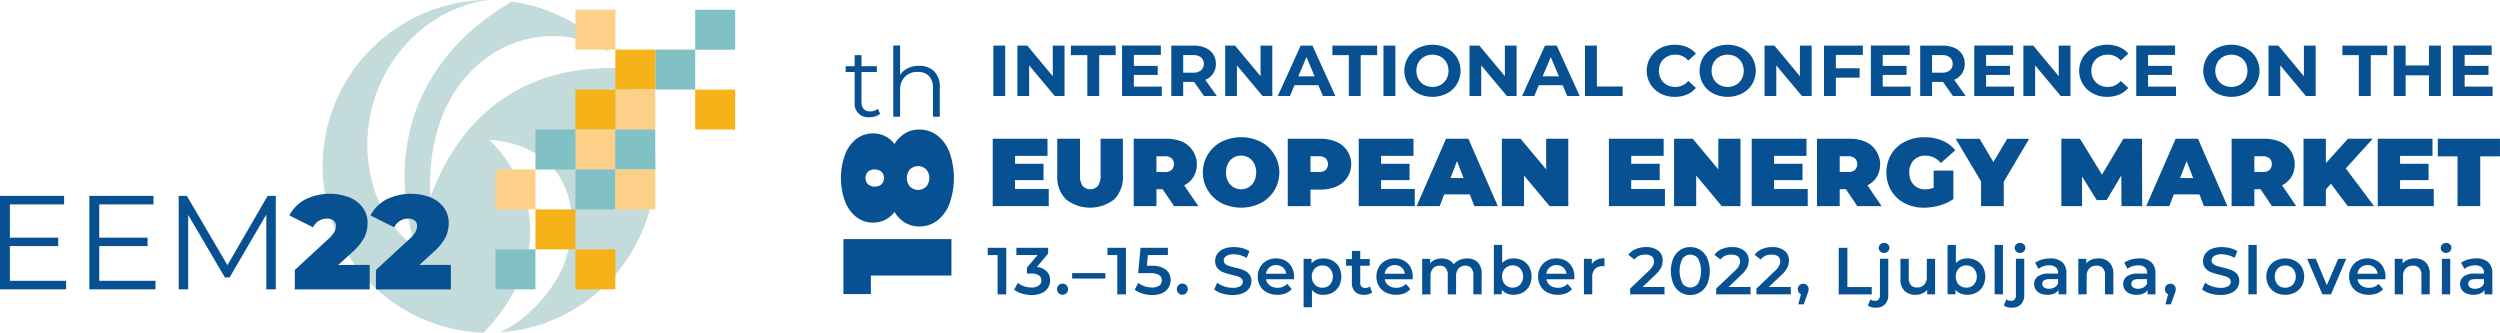 <svg width="480.33" height="63.912" version="1.1" viewBox="0 0 480.33 63.912" xmlns="http://www.w3.org/2000/svg"><g transform="translate(-566.26 -812.14)"><path transform="translate(-16.062)" d="M708.237,843.785c0-.112,0-.224,0-.335,0-.094-.006-.187-.009-.281,0-.125-.006-.249-.011-.373,0-.064-.007-.129-.01-.193-.007-.153-.014-.306-.023-.457,0-.022,0-.044,0-.067a31.924,31.924,0,0,0-.713-5c-.02-.087-.041-.174-.062-.261-.028-.118-.054-.236-.083-.353-.007-.029-.015-.06-.023-.09a31.874,31.874,0,0,0-5.175-11.066,42,42,0,0,0-11.416.819,37.178,37.178,0,0,0-5.677,1.739c-.441.214-.892.388-1.338.577s-.865.438-1.3.65c-.443.191-.852.452-1.275.684a11.236,11.236,0,0,0-1.232.754,30.712,30.712,0,0,0-2.692,1.89l0,0,0,0a34.344,34.344,0,0,0-5.929,6.006,43.553,43.553,0,0,0-6.211,11.506s-1.933-17.152,10.4-26.4a21.239,21.239,0,0,1,24.089-1.34,31.875,31.875,0,0,0-18.943-9.753,65.672,65.672,0,0,0-5.806,3.971,43.585,43.585,0,0,0-5.138,4.78A37.017,37.017,0,0,0,662.62,832.4a32.538,32.538,0,0,0-1.85,6.3,37.4,37.4,0,0,0-.737,6.682,47.9,47.9,0,0,0,2.138,14.4,23.286,23.286,0,0,1-8.586-13.646,27.61,27.61,0,0,1-.589-8.443,29.489,29.489,0,0,1,.635-4.243c.133-.706.392-1.379.587-2.07a17.285,17.285,0,0,1,.7-2.033A28.414,28.414,0,0,1,665.459,816.2a26.282,26.282,0,0,1,7.552-3.456,22.768,22.768,0,0,1,3.354-.6l-.089,0a31.97,31.97,0,0,0-11.721,61.712q.361.143.728.276c.137.05.276.1.415.146.106.037.212.076.319.113.2.069.41.135.616.2l.125.041c.244.076.489.148.735.219l.013,0q1.506.429,3.07.711h0l.176.03h0q.913.158,1.843.264l.259.029c.142.015.285.029.427.042l.34.03.386.029.4.025.344.018c.16.008.32.013.481.018l.044,0c19.456-20.9,1-37.065,1-37.065,14.919,1.132,18.047,13.247,14.687,23.1-2.425,7.115-9.214,12.656-12.721,13.914l-.013.006a31.974,31.974,0,0,0,26.965-18.277l.024-.052c.055-.117.109-.234.163-.351.022-.05.045-.1.068-.151.048-.1.094-.211.141-.316.034-.078.067-.156.1-.234.055-.129.109-.257.162-.386s.094-.229.14-.343c.025-.064.05-.128.075-.192q.07-.18.138-.361c.02-.052.04-.1.059-.157q.1-.257.187-.517v0h0c.006-.02.014-.04.021-.06h0c.068-.192.132-.385.2-.579.01-.03.02-.061.029-.092q.13-.4.251-.812h0q.168-.571.315-1.149c0-.01,0-.021.008-.031q.17-.678.313-1.367c.006-.033.013-.067.021-.1h0c.041-.2.078-.4.115-.6.014-.078.028-.156.041-.233h0q.055-.313.1-.627h0l.024-.16c.028-.188.054-.378.079-.568h0c0-.017,0-.034.006-.051q.051-.391.092-.785l0-.039a32.3,32.3,0,0,0,.17-3.309c0-.108,0-.215,0-.322" fill="#c3dbdb"/><rect transform="translate(699.83 814.01)" width="7.678" height="7.678" fill="#81c0c5"/><rect transform="translate(692.16 821.67)" width="7.678" height="7.678" fill="#81c0c5"/><rect transform="translate(684.48 821.67)" width="7.678" height="7.678" fill="#f6b319"/><rect transform="translate(684.48 829.35)" width="7.678" height="7.678" fill="#fcd088"/><rect transform="translate(699.83 829.35)" width="7.678" height="7.678" fill="#f6b319"/><rect transform="translate(676.82 829.35)" width="7.678" height="7.678" fill="#f6b319"/><rect transform="translate(676.82 837.03)" width="7.678" height="7.678" fill="#fcd088"/><rect transform="translate(684.48 837.03)" width="7.678" height="7.678" fill="#81c0c5"/><rect transform="translate(676.82 844.7)" width="7.678" height="7.678" fill="#81c0c5"/><rect transform="translate(661.46 844.7)" width="7.678" height="7.678" fill="#fcd088"/><rect transform="translate(669.14 852.38)" width="7.678" height="7.678" fill="#f6b319"/><rect transform="translate(661.46 860.05)" width="7.678" height="7.678" fill="#81c0c5"/><rect transform="translate(676.82 860.05)" width="7.678" height="7.678" fill="#f6b319"/><rect transform="translate(684.48 844.7)" width="7.678" height="7.678" fill="#fcd088"/><rect transform="translate(669.14 837.03)" width="7.678" height="7.678" fill="#81c0c5"/><rect transform="translate(676.82 814)" width="7.678" height="7.678" fill="#fcd088"/><g transform="translate(566.26 849.36)"><g fill="#075091"><path transform="translate(-566.26 -859.11)" d="m578.96 875.84v1.643h-12.7v-17.962h12.317v1.642h-10.421v6.389h9.29v1.617h-9.29v6.671z"/><path transform="translate(-570.71 -859.11)" d="m600.58 875.84v1.643h-12.7v-17.962h12.317v1.642h-10.42v6.389h9.289v1.617h-9.289v6.671z"/><path transform="translate(-575.16 -859.11)" d="m628.15 859.52v17.962h-1.822v-14.37l-7.056 12.089h-0.9l-7.056-12.009v14.293h-1.822v-17.965h1.565l7.8 13.317 7.724-13.317z"/><path transform="translate(-580.66 -859)" d="M651.693,872.679v4.7H637.3v-3.722l6.492-6a5.357,5.357,0,0,0,1.129-1.36,2.459,2.459,0,0,0,.282-1.1,1.277,1.277,0,0,0-.449-1.04,1.986,1.986,0,0,0-1.3-.372,2.907,2.907,0,0,0-1.539.437,2.854,2.854,0,0,0-1.1,1.231l-4.567-2.284a7.5,7.5,0,0,1,3-3.041,10.7,10.7,0,0,1,8.546-.422,5.9,5.9,0,0,1,2.566,1.975,4.924,4.924,0,0,1,.924,2.951,6.293,6.293,0,0,1-.629,2.785,10.438,10.438,0,0,1-2.45,2.938l-2.566,2.336Z"/><path transform="translate(-584.71 -859)" d="M671.337,872.679v4.7h-14.4v-3.722l6.493-6a5.375,5.375,0,0,0,1.129-1.36,2.47,2.47,0,0,0,.282-1.1,1.28,1.28,0,0,0-.449-1.04,1.987,1.987,0,0,0-1.3-.372,2.91,2.91,0,0,0-1.54.437,2.857,2.857,0,0,0-1.1,1.231l-4.567-2.284a7.5,7.5,0,0,1,3-3.041,10.7,10.7,0,0,1,8.545-.422A5.886,5.886,0,0,1,670,861.67a4.919,4.919,0,0,1,.924,2.951,6.292,6.292,0,0,1-.629,2.785,10.427,10.427,0,0,1-2.451,2.938l-2.566,2.336Z"/></g></g><g transform="translate(756.04 858.82)"><g fill="#075091"><path transform="translate(-805.22 -871.15)" d="m808.77 872.08v8.949h-1.661v-7.556h-1.893v-1.393z"/><path transform="translate(-806.53 -871.15)" d="M817.858,876.613a2.418,2.418,0,0,1,.652,1.727,2.642,2.642,0,0,1-.4,1.418,2.723,2.723,0,0,1-1.2,1.017,4.534,4.534,0,0,1-1.949.377,6.185,6.185,0,0,1-1.847-.276,4.731,4.731,0,0,1-1.515-.76l.716-1.292a3.618,3.618,0,0,0,1.183.646,4.432,4.432,0,0,0,1.438.237,2.33,2.33,0,0,0,1.387-.365,1.157,1.157,0,0,0,.505-.99,1.144,1.144,0,0,0-.48-.979,2.48,2.48,0,0,0-1.464-.351h-.818v-1.138l2.032-2.417h-4.065v-1.393h6.1v1.113l-2.174,2.582A3.014,3.014,0,0,1,817.858,876.613Z"/><path transform="translate(-808.66 -872.95)" d="M822.28,882.6a1.114,1.114,0,0,1-.006-1.528,1.067,1.067,0,1,1,.006,1.528Z"/><path transform="translate(-809.42 -872.42)" d="m825.63 878.21h6.393v1.048h-6.393z"/><path transform="translate(-811.18 -871.15)" d="m837.73 872.08v8.949h-1.661v-7.556h-1.892v-1.393z"/><path transform="translate(-812.53 -871.15)" d="M846.753,876.275a2.436,2.436,0,0,1,.908,2,2.66,2.66,0,0,1-1.585,2.493,4.47,4.47,0,0,1-1.956.384,6.245,6.245,0,0,1-1.854-.276,4.556,4.556,0,0,1-1.508-.76l.7-1.292a3.777,3.777,0,0,0,1.2.646,4.432,4.432,0,0,0,1.438.237,2.334,2.334,0,0,0,1.387-.365,1.261,1.261,0,0,0-.039-2.046,3.607,3.607,0,0,0-1.86-.351h-2.16l.46-4.871h5.254v1.393h-3.848l-.192,2.072h.857A4.408,4.408,0,0,1,846.753,876.275Z"/><path transform="translate(-814.63 -872.95)" d="M851.27,882.6a1.114,1.114,0,0,1-.006-1.528,1.049,1.049,0,0,1,1.8.767,1.054,1.054,0,0,1-1.79.761Z"/><path transform="translate(-816.49 -871.12)" d="M861.52,880.825a4.162,4.162,0,0,1-1.527-.781l.575-1.291a4.507,4.507,0,0,0,1.349.71,4.9,4.9,0,0,0,1.605.276,2.776,2.776,0,0,0,1.489-.32.968.968,0,0,0,.492-.843.816.816,0,0,0-.275-.633,1.915,1.915,0,0,0-.7-.39q-.422-.14-1.151-.32a13.515,13.515,0,0,1-1.655-.485,2.718,2.718,0,0,1-1.086-.761,2.045,2.045,0,0,1-.454-1.4,2.389,2.389,0,0,1,.4-1.349,2.725,2.725,0,0,1,1.215-.966,4.922,4.922,0,0,1,1.987-.357,6.418,6.418,0,0,1,1.611.2,4.461,4.461,0,0,1,1.368.588L866.244,874a5.165,5.165,0,0,0-1.227-.524,4.606,4.606,0,0,0-1.24-.179,2.59,2.59,0,0,0-1.464.333,1.027,1.027,0,0,0-.479.882.8.8,0,0,0,.275.627,1.979,1.979,0,0,0,.7.383q.422.14,1.15.319a12.214,12.214,0,0,1,1.637.48,2.808,2.808,0,0,1,1.093.761,2.006,2.006,0,0,1,.454,1.38,2.358,2.358,0,0,1-.4,1.343,2.733,2.733,0,0,1-1.221.959,4.957,4.957,0,0,1-1.993.358A6.851,6.851,0,0,1,861.52,880.825Z"/><path transform="translate(-818.66 -871.68)" d="m877.49 878.65h-5.356a1.858 1.858 0 0 0 0.735 1.2 2.409 2.409 0 0 0 1.476 0.441 2.488 2.488 0 0 0 1.854-0.742l0.857 0.985a2.894 2.894 0 0 1-1.163 0.831 4.617 4.617 0 0 1-3.567-0.167 3.21 3.21 0 0 1-1.326-1.25 3.506 3.506 0 0 1-0.467-1.808 3.581 3.581 0 0 1 0.453-1.8 3.221 3.221 0 0 1 1.26-1.246 3.672 3.672 0 0 1 1.816-0.448 3.583 3.583 0 0 1 1.783 0.442 3.128 3.128 0 0 1 1.228 1.241 3.76 3.76 0 0 1 0.441 1.847c2e-3 0.112-6e-3 0.271-0.024 0.474zm-4.723-2.268a1.905 1.905 0 0 0-0.646 1.208h3.873a1.881 1.881 0 0 0-0.626-1.2 1.9 1.9 0 0 0-1.3-0.461 1.928 1.928 0 0 0-1.301 0.453z"/><path transform="translate(-820.94 -871.68)" d="M887.194,875.085a3.137,3.137,0,0,1,1.233,1.227,3.973,3.973,0,0,1,0,3.662,3.119,3.119,0,0,1-1.233,1.234,3.622,3.622,0,0,1-1.784.434,2.756,2.756,0,0,1-2.186-.92v3.311h-1.6v-9.307h1.522v.9a2.474,2.474,0,0,1,.978-.729,3.32,3.32,0,0,1,1.285-.243A3.623,3.623,0,0,1,887.194,875.085Zm-.511,4.6a2.387,2.387,0,0,0,0-3.093,1.932,1.932,0,0,0-1.451-.589,2.057,2.057,0,0,0-1.036.263,1.9,1.9,0,0,0-.729.747,2.494,2.494,0,0,0,0,2.251,1.9,1.9,0,0,0,.729.747,2.057,2.057,0,0,0,1.036.262A1.932,1.932,0,0,0,886.683,879.687Z"/><path transform="translate(-823.06 -871.31)" d="M896.907,880.812a1.888,1.888,0,0,1-.684.345,3.1,3.1,0,0,1-.851.114,2.412,2.412,0,0,1-1.738-.588,2.262,2.262,0,0,1-.613-1.713v-3.286H891.9v-1.278h1.125v-1.56h1.6v1.56h1.828v1.278h-1.828v3.247a1.08,1.08,0,0,0,.243.761.91.91,0,0,0,.7.262,1.4,1.4,0,0,0,.9-.282Z"/><path transform="translate(-824.56 -871.68)" d="m906.19 878.65h-5.356a1.857 1.857 0 0 0 0.735 1.2 2.411 2.411 0 0 0 1.477 0.441 2.487 2.487 0 0 0 1.854-0.742l0.856 0.985a2.889 2.889 0 0 1-1.163 0.831 4.617 4.617 0 0 1-3.567-0.167 3.22 3.22 0 0 1-1.323-1.247 3.514 3.514 0 0 1-0.466-1.808 3.574 3.574 0 0 1 0.453-1.8 3.221 3.221 0 0 1 1.26-1.246 3.67 3.67 0 0 1 1.815-0.448 3.584 3.584 0 0 1 1.784 0.442 3.121 3.121 0 0 1 1.227 1.241 3.759 3.759 0 0 1 0.441 1.847c-2e-3 0.109-0.01 0.268-0.027 0.471zm-4.724-2.268a1.908 1.908 0 0 0-0.645 1.208h3.878a1.882 1.882 0 0 0-0.627-1.2 1.9 1.9 0 0 0-1.3-0.461 1.93 1.93 0 0 0-1.306 0.453z"/><path transform="translate(-826.85 -871.68)" d="M920.989,875.4a3.031,3.031,0,0,1,.755,2.244v3.912h-1.6v-3.707a2,2,0,0,0-.4-1.349,1.428,1.428,0,0,0-1.137-.454,1.668,1.668,0,0,0-1.291.531,2.164,2.164,0,0,0-.485,1.515v3.465h-1.6v-3.707a2,2,0,0,0-.4-1.349,1.428,1.428,0,0,0-1.137-.454,1.671,1.671,0,0,0-1.3.524,2.18,2.18,0,0,0-.48,1.521v3.465h-1.6v-6.827h1.522v.87a2.481,2.481,0,0,1,.959-.7,3.268,3.268,0,0,1,1.279-.243,3.081,3.081,0,0,1,1.361.288,2.209,2.209,0,0,1,.94.85,2.863,2.863,0,0,1,1.087-.838,3.531,3.531,0,0,1,1.471-.3A2.78,2.78,0,0,1,920.989,875.4Z"/><path transform="translate(-830.41 -871.02)" d="M933.214,874.416a3.133,3.133,0,0,1,1.233,1.227,3.967,3.967,0,0,1,0,3.662,3.114,3.114,0,0,1-1.233,1.234,3.621,3.621,0,0,1-1.783.434,3.284,3.284,0,0,1-1.285-.243,2.468,2.468,0,0,1-.978-.728v.882h-1.521V871.4h1.6v3.49a2.694,2.694,0,0,1,.966-.677,3.162,3.162,0,0,1,1.221-.23A3.622,3.622,0,0,1,933.214,874.416Zm-.511,4.6a2.387,2.387,0,0,0,0-3.093,1.929,1.929,0,0,0-1.45-.589,2.06,2.06,0,0,0-1.036.263,1.9,1.9,0,0,0-.728.747,2.493,2.493,0,0,0,0,2.251,1.89,1.89,0,0,0,.728.747,2.06,2.06,0,0,0,1.036.262A1.929,1.929,0,0,0,932.7,879.018Z"/><path transform="translate(-832.62 -871.68)" d="m945.31 878.65h-5.356a1.854 1.854 0 0 0 0.735 1.2 2.411 2.411 0 0 0 1.476 0.441 2.486 2.486 0 0 0 1.854-0.742l0.857 0.985a2.9 2.9 0 0 1-1.164 0.831 4.617 4.617 0 0 1-3.567-0.167 3.22 3.22 0 0 1-1.323-1.247 3.513 3.513 0 0 1-0.466-1.808 3.573 3.573 0 0 1 0.453-1.8 3.224 3.224 0 0 1 1.259-1.246 3.673 3.673 0 0 1 1.816-0.448 3.586 3.586 0 0 1 1.784 0.442 3.121 3.121 0 0 1 1.227 1.241 3.76 3.76 0 0 1 0.441 1.847c-1e-3 0.109-9e-3 0.268-0.026 0.471zm-4.724-2.268a1.908 1.908 0 0 0-0.645 1.208h3.873a1.882 1.882 0 0 0-0.627-1.2 1.9 1.9 0 0 0-1.3-0.461 1.927 1.927 0 0 0-1.301 0.453z"/><path transform="translate(-834.9 -871.68)" d="M953.392,874.65v1.522a2.045,2.045,0,0,0-.371-.038,1.931,1.931,0,0,0-1.457.543,2.166,2.166,0,0,0-.524,1.566v3.311h-1.6v-6.827h1.521v1A2.666,2.666,0,0,1,953.392,874.65Z"/><path transform="translate(-837.11 -871.12)" d="M967.137,879.584v1.407h-6.6v-1.113l3.554-3.375a3.876,3.876,0,0,0,.813-1,1.913,1.913,0,0,0,.211-.851,1.148,1.148,0,0,0-.422-.959,1.98,1.98,0,0,0-1.24-.332,2.5,2.5,0,0,0-2.1.933l-1.164-.9a3.438,3.438,0,0,1,1.413-1.093,4.9,4.9,0,0,1,1.988-.39,3.637,3.637,0,0,1,2.326.69,2.27,2.27,0,0,1,.87,1.879,3.129,3.129,0,0,1-.307,1.369,5.354,5.354,0,0,1-1.176,1.457l-2.391,2.275Z"/><path transform="translate(-839.22 -871.12)" d="M972.28,880.575a3.664,3.664,0,0,1-1.33-1.585,6.537,6.537,0,0,1,0-4.947,3.666,3.666,0,0,1,1.33-1.584,3.464,3.464,0,0,1,1.917-.544,3.5,3.5,0,0,1,1.924.544,3.658,3.658,0,0,1,1.337,1.584,6.547,6.547,0,0,1,0,4.947,3.656,3.656,0,0,1-1.337,1.585,3.5,3.5,0,0,1-1.924.544A3.464,3.464,0,0,1,972.28,880.575Zm3.433-1.693a5.309,5.309,0,0,0,0-4.73,1.832,1.832,0,0,0-3.017,0,5.309,5.309,0,0,0,0,4.73,1.832,1.832,0,0,0,3.017,0Z"/><path transform="translate(-841.39 -871.12)" d="M987.949,879.584v1.407h-6.6v-1.113l3.554-3.375a3.855,3.855,0,0,0,.812-1,1.913,1.913,0,0,0,.211-.851,1.15,1.15,0,0,0-.422-.959,1.982,1.982,0,0,0-1.241-.332,2.5,2.5,0,0,0-2.1.933l-1.164-.9a3.436,3.436,0,0,1,1.412-1.093,4.9,4.9,0,0,1,1.988-.39,3.639,3.639,0,0,1,2.327.69,2.272,2.272,0,0,1,.869,1.879,3.129,3.129,0,0,1-.306,1.369,5.345,5.345,0,0,1-1.177,1.457l-2.39,2.275Z"/><path transform="translate(-843.4 -871.12)" d="M997.687,879.584v1.407h-6.6v-1.113l3.553-3.375a3.877,3.877,0,0,0,.812-1,1.922,1.922,0,0,0,.211-.851,1.148,1.148,0,0,0-.422-.959,1.979,1.979,0,0,0-1.24-.332,2.5,2.5,0,0,0-2.1.933l-1.164-.9a3.441,3.441,0,0,1,1.412-1.093,4.9,4.9,0,0,1,1.988-.39,3.638,3.638,0,0,1,2.327.69,2.27,2.27,0,0,1,.87,1.879,3.129,3.129,0,0,1-.307,1.369,5.354,5.354,0,0,1-1.176,1.457l-2.391,2.275Z"/><path transform="translate(-845.55 -872.95)" d="M1002.969,881.077a1.039,1.039,0,0,1,.295.767,1.726,1.726,0,0,1-.058.428,6.07,6.07,0,0,1-.237.672l-.652,1.8h-1.035l.511-1.955a.925.925,0,0,1-.441-.365,1.057,1.057,0,0,1-.16-.582,1.036,1.036,0,0,1,.295-.767,1.082,1.082,0,0,1,1.483,0Z"/><path transform="translate(-847.6 -871.15)" d="m1011.1 872.08h1.661v7.543h4.679v1.406h-6.341z"/><path transform="translate(-849.04 -870.92)" d="M1018.143,882.958l.46-1.189a1.511,1.511,0,0,0,.933.268.855.855,0,0,0,.685-.275,1.215,1.215,0,0,0,.237-.812v-6.993h1.6v6.955a2.47,2.47,0,0,1-.627,1.789,2.31,2.31,0,0,1-1.751.652A2.514,2.514,0,0,1,1018.143,882.958Zm2.378-10.4a.943.943,0,0,1,0-1.368,1.024,1.024,0,0,1,.728-.275,1.056,1.056,0,0,1,.729.262.844.844,0,0,1,.294.658.965.965,0,0,1-.288.71.994.994,0,0,1-.735.287A1.021,1.021,0,0,1,1020.521,872.558Z"/><path transform="translate(-850.66 -871.7)" d="M1032.673,874.747v6.827h-1.521v-.87a2.535,2.535,0,0,1-.959.71,3.089,3.089,0,0,1-1.24.249,2.966,2.966,0,0,1-2.155-.76,3.006,3.006,0,0,1-.785-2.257v-3.9h1.6v3.682a1.977,1.977,0,0,0,.416,1.374,1.521,1.521,0,0,0,1.182.454,1.792,1.792,0,0,0,1.362-.53,2.131,2.131,0,0,0,.505-1.528v-3.452Z"/><path transform="translate(-853 -871.02)" d="M1042.977,874.416a3.14,3.14,0,0,1,1.234,1.227,3.973,3.973,0,0,1,0,3.662,3.122,3.122,0,0,1-1.234,1.234,3.621,3.621,0,0,1-1.783.434,3.285,3.285,0,0,1-1.285-.243,2.464,2.464,0,0,1-.979-.728v.882h-1.521V871.4h1.6v3.49a2.7,2.7,0,0,1,.965-.677,3.166,3.166,0,0,1,1.221-.23A3.622,3.622,0,0,1,1042.977,874.416Zm-.512,4.6a2.387,2.387,0,0,0,0-3.093,1.931,1.931,0,0,0-1.451-.589,2.05,2.05,0,0,0-1.035.263,1.893,1.893,0,0,0-.729.747,2.493,2.493,0,0,0,0,2.251,1.887,1.887,0,0,0,.729.747,2.05,2.05,0,0,0,1.035.262A1.931,1.931,0,0,0,1042.466,879.018Z"/><path transform="translate(-855.35 -871.02)" d="m1048.8 871.4h1.6v9.486h-1.6z"/><path transform="translate(-855.8 -870.92)" d="M1051.027,882.958l.46-1.189a1.515,1.515,0,0,0,.934.268.856.856,0,0,0,.685-.275,1.215,1.215,0,0,0,.236-.812v-6.993h1.6v6.955a2.474,2.474,0,0,1-.627,1.789,2.311,2.311,0,0,1-1.751.652A2.516,2.516,0,0,1,1051.027,882.958Zm2.378-10.4a.943.943,0,0,1,0-1.368,1.027,1.027,0,0,1,.728-.275,1.054,1.054,0,0,1,.729.262.842.842,0,0,1,.295.658.968.968,0,0,1-.288.71,1,1,0,0,1-.735.287A1.024,1.024,0,0,1,1053.4,872.558Z"/><path transform="translate(-857.31 -871.68)" d="M1063.753,875.373a2.791,2.791,0,0,1,.8,2.18v4h-1.508v-.831a1.86,1.86,0,0,1-.838.683,3.265,3.265,0,0,1-1.31.237,3.2,3.2,0,0,1-1.342-.262,2.072,2.072,0,0,1-.889-.728,1.848,1.848,0,0,1-.313-1.055,1.806,1.806,0,0,1,.684-1.476,3.4,3.4,0,0,1,2.155-.557h1.763v-.1a1.4,1.4,0,0,0-.428-1.1,1.847,1.847,0,0,0-1.271-.384,3.654,3.654,0,0,0-1.132.179,2.768,2.768,0,0,0-.94.5l-.627-1.163a3.875,3.875,0,0,1,1.291-.627,5.759,5.759,0,0,1,1.6-.218A3.327,3.327,0,0,1,1063.753,875.373Zm-1.457,4.833a1.5,1.5,0,0,0,.658-.787v-.793H1061.3q-1.381,0-1.38.909a.816.816,0,0,0,.345.69,1.579,1.579,0,0,0,.959.255A2.064,2.064,0,0,0,1062.3,880.205Z"/><path transform="translate(-859.52 -871.68)" d="m1075 875.4a2.975 2.975 0 0 1 0.78 2.236v3.912h-1.6v-3.707a1.912 1.912 0 0 0-0.422-1.349 1.557 1.557 0 0 0-1.2-0.454 1.846 1.846 0 0 0-1.394 0.531 2.116 2.116 0 0 0-0.511 1.528v3.452h-1.6v-6.827h1.522v0.882a2.508 2.508 0 0 1 1-0.716 3.6 3.6 0 0 1 1.355-0.243 2.85 2.85 0 0 1 2.07 0.755z"/><path transform="translate(-861.74 -871.68)" d="M1085.29,875.373a2.791,2.791,0,0,1,.8,2.18v4h-1.508v-.831a1.859,1.859,0,0,1-.838.683,3.265,3.265,0,0,1-1.31.237,3.2,3.2,0,0,1-1.342-.262,2.072,2.072,0,0,1-.889-.728,1.855,1.855,0,0,1-.313-1.055,1.806,1.806,0,0,1,.684-1.476,3.4,3.4,0,0,1,2.155-.557h1.764v-.1a1.4,1.4,0,0,0-.428-1.1,1.85,1.85,0,0,0-1.272-.384,3.658,3.658,0,0,0-1.132.179,2.754,2.754,0,0,0-.939.5l-.627-1.163a3.877,3.877,0,0,1,1.292-.627,5.758,5.758,0,0,1,1.6-.218A3.325,3.325,0,0,1,1085.29,875.373Zm-1.457,4.833a1.5,1.5,0,0,0,.659-.787v-.793h-1.65q-1.381,0-1.38.909a.816.816,0,0,0,.345.69,1.579,1.579,0,0,0,.959.255A2.065,2.065,0,0,0,1083.832,880.205Z"/><path transform="translate(-863.82 -872.95)" d="M1091.774,881.077a1.039,1.039,0,0,1,.295.767,1.687,1.687,0,0,1-.058.428,5.881,5.881,0,0,1-.237.672l-.651,1.8h-1.036l.511-1.955a.93.93,0,0,1-.442-.365,1.056,1.056,0,0,1-.16-.582,1.039,1.039,0,0,1,.294-.767,1.082,1.082,0,0,1,1.483,0Z"/><path transform="translate(-865.68 -871.12)" d="M1100.523,880.825a4.159,4.159,0,0,1-1.528-.781l.576-1.291a4.506,4.506,0,0,0,1.349.71,4.9,4.9,0,0,0,1.6.276,2.776,2.776,0,0,0,1.489-.32.969.969,0,0,0,.492-.843.818.818,0,0,0-.275-.633,1.931,1.931,0,0,0-.7-.39q-.422-.14-1.15-.32a13.532,13.532,0,0,1-1.656-.485,2.719,2.719,0,0,1-1.087-.761,2.049,2.049,0,0,1-.454-1.4,2.389,2.389,0,0,1,.4-1.349,2.731,2.731,0,0,1,1.214-.966,4.929,4.929,0,0,1,1.988-.357,6.408,6.408,0,0,1,1.611.2,4.461,4.461,0,0,1,1.368.588l-.524,1.291a5.15,5.15,0,0,0-1.227-.524,4.605,4.605,0,0,0-1.24-.179,2.59,2.59,0,0,0-1.464.333,1.028,1.028,0,0,0-.48.882.8.8,0,0,0,.275.627,1.993,1.993,0,0,0,.7.383q.423.14,1.151.319a12.243,12.243,0,0,1,1.637.48,2.813,2.813,0,0,1,1.093.761,2.006,2.006,0,0,1,.453,1.38,2.358,2.358,0,0,1-.4,1.343,2.731,2.731,0,0,1-1.221.959,4.961,4.961,0,0,1-1.994.358A6.847,6.847,0,0,1,1100.523,880.825Z"/><path transform="translate(-867.99 -871.02)" d="m1110.2 871.4h1.6v9.486h-1.6z"/><path transform="translate(-868.88 -871.68)" d="m1116.3 881.2a3.264 3.264 0 0 1-1.3-1.247 3.731 3.731 0 0 1 0-3.611 3.284 3.284 0 0 1 1.3-1.24 4.141 4.141 0 0 1 3.746 0 3.289 3.289 0 0 1 1.3 1.24 3.73 3.73 0 0 1 0 3.611 3.268 3.268 0 0 1-1.3 1.247 4.147 4.147 0 0 1-3.746 0zm3.324-1.509a2.369 2.369 0 0 0 0-3.093 1.954 1.954 0 0 0-1.457-0.589 1.93 1.93 0 0 0-1.451 0.589 2.384 2.384 0 0 0 0 3.093 1.929 1.929 0 0 0 1.451 0.589 1.953 1.953 0 0 0 1.457-0.593z"/><path transform="translate(-870.9 -871.7)" d="m1131.9 874.75-2.927 6.827h-1.65l-2.927-6.827h1.661l2.123 5.062 2.185-5.062z"/><path transform="translate(-872.98 -871.68)" d="m1141.5 878.65h-5.359a1.857 1.857 0 0 0 0.735 1.2 2.41 2.41 0 0 0 1.476 0.441 2.488 2.488 0 0 0 1.854-0.742l0.857 0.985a2.894 2.894 0 0 1-1.164 0.831 4.617 4.617 0 0 1-3.567-0.167 3.215 3.215 0 0 1-1.323-1.247 3.513 3.513 0 0 1-0.467-1.808 3.565 3.565 0 0 1 0.454-1.8 3.214 3.214 0 0 1 1.259-1.246 3.674 3.674 0 0 1 1.816-0.448 3.583 3.583 0 0 1 1.783 0.442 3.116 3.116 0 0 1 1.227 1.241 3.752 3.752 0 0 1 0.441 1.847c3e-3 0.109-6e-3 0.268-0.022 0.471zm-4.724-2.268a1.912 1.912 0 0 0-0.646 1.208h3.874a1.868 1.868 0 0 0-1.931-1.662 1.929 1.929 0 0 0-1.297 0.454z"/><path transform="translate(-875.27 -871.68)" d="M1151.54,875.405a2.975,2.975,0,0,1,.781,2.236v3.912h-1.6v-3.707a1.916,1.916,0,0,0-.422-1.349,1.56,1.56,0,0,0-1.2-.454,1.848,1.848,0,0,0-1.394.531,2.116,2.116,0,0,0-.511,1.528v3.452h-1.6v-6.827h1.521v.882a2.506,2.506,0,0,1,1-.716,3.6,3.6,0,0,1,1.355-.243A2.848,2.848,0,0,1,1151.54,875.405Z"/><path transform="translate(-877.55 -870.92)" d="M1157.013,872.558a.941.941,0,0,1,0-1.368,1.023,1.023,0,0,1,.728-.275,1.056,1.056,0,0,1,.729.262.846.846,0,0,1,.294.658.967.967,0,0,1-.287.71,1,1,0,0,1-.735.287A1.02,1.02,0,0,1,1157.013,872.558Zm-.077,1.4h1.6v6.827h-1.6Z"/><path transform="translate(-878.52 -871.68)" d="M1166.8,875.373a2.791,2.791,0,0,1,.8,2.18v4h-1.508v-.831a1.861,1.861,0,0,1-.838.683,3.267,3.267,0,0,1-1.311.237,3.193,3.193,0,0,1-1.341-.262,2.071,2.071,0,0,1-.889-.728,1.848,1.848,0,0,1-.314-1.055,1.8,1.8,0,0,1,.684-1.476,3.4,3.4,0,0,1,2.155-.557H1166v-.1a1.4,1.4,0,0,0-.428-1.1,1.847,1.847,0,0,0-1.271-.384,3.655,3.655,0,0,0-1.132.179,2.767,2.767,0,0,0-.94.5l-.626-1.163a3.857,3.857,0,0,1,1.291-.627,5.758,5.758,0,0,1,1.6-.218A3.328,3.328,0,0,1,1166.8,875.373Zm-1.457,4.833a1.5,1.5,0,0,0,.658-.787v-.793h-1.649q-1.381,0-1.38.909a.815.815,0,0,0,.345.69,1.58,1.58,0,0,0,.958.255A2.068,2.068,0,0,0,1165.345,880.205Z"/></g></g><g transform="translate(727.83 837.03)" fill="#075091"><path transform="translate(-769.82 -848.94)" d="m770.3 869.99h20.751v7h-15.477v3.557h-5.274z"/><path transform="translate(-769.7 -843.48)" d="m782.02 844.21a5.191 5.191 0 0 1 2.742-0.727 5.557 5.557 0 0 1 3.5 1.171 7.4 7.4 0 0 1 2.327 3.29 14.823 14.823 0 0 1 0 9.694 7.4 7.4 0 0 1-2.327 3.29 5.547 5.547 0 0 1-3.5 1.171 5.192 5.192 0 0 1-2.742-0.726 6.15 6.15 0 0 1-2.031-2.06 5.025 5.025 0 0 1-4.091 2.045 5.164 5.164 0 0 1-3.261-1.082 6.991 6.991 0 0 1-2.164-3.024 13.3 13.3 0 0 1 0-8.923 6.993 6.993 0 0 1 2.164-3.023 5.164 5.164 0 0 1 3.261-1.082 5.025 5.025 0 0 1 4.091 2.045 6.141 6.141 0 0 1 2.031-2.059zm-7.13 9.783a2.083 2.083 0 0 0 2.609 0 1.758 1.758 0 0 0 0-2.4 2.08 2.08 0 0 0-2.609 0 1.758 1.758 0 0 0 0 2.4zm11.205-2.846a2.256 2.256 0 0 0-3.142 0 2.578 2.578 0 0 0 0 3.29 2.254 2.254 0 0 0 3.142 0 2.578 2.578 0 0 0 0-3.29z"/></g><g transform="translate(757.11 820.73)"><g fill="#075091"><path transform="translate(-806.56 -822.99)" d="m806.56 823.16h2.284v9.684h-2.284z"/><path transform="translate(-807.76 -822.99)" d="m821.44 823.16v9.684h-1.876l-4.921-5.879v5.879h-2.256v-9.684h1.89l4.906 5.879v-5.879z"/><path transform="translate(-810.42 -822.99)" d="m828.48 824.99h-3.159v-1.826h8.6v1.826h-3.159v7.858h-2.284z"/><path transform="translate(-812.97 -822.99)" d="m845.34 831.04v1.8h-7.641v-9.685h7.458v1.8h-5.188v2.1h4.583v1.74h-4.583v2.24z"/><path transform="translate(-815.42 -822.99)" d="M855.9,832.844l-1.9-2.7h-2.1v2.7h-2.284V823.16h4.272a5.573,5.573,0,0,1,2.277.429,3.37,3.37,0,0,1,1.488,1.217,3.311,3.311,0,0,1,.522,1.868,3.24,3.24,0,0,1-.528,1.861,3.347,3.347,0,0,1-1.5,1.2l2.214,3.112Zm-.578-7.422a2.431,2.431,0,0,0-1.565-.436H851.9v3.375h1.862a2.4,2.4,0,0,0,1.565-.443,1.721,1.721,0,0,0,0-2.5Z"/><path transform="translate(-818.11 -822.99)" d="m871.71 823.16v9.684h-1.875l-4.921-5.879v5.879h-2.255v-9.684h1.889l4.906 5.879v-5.879z"/><path transform="translate(-820.72 -822.99)" d="m883.17 830.77h-4.583l-0.874 2.075h-2.34l4.4-9.684h2.256l4.413 9.684h-2.4zm-0.72-1.7-1.565-3.707-1.565 3.707z"/><path transform="translate(-823.44 -822.99)" d="m891.74 824.99h-3.159v-1.826h8.6v1.826h-3.159v7.858h-2.284z"/><path transform="translate(-825.99 -822.99)" d="m900.95 823.16h2.284v9.684h-2.284z"/><path transform="translate(-827.02 -822.95)" d="m908.62 832.32a4.875 4.875 0 0 1-1.931-1.792 5.065 5.065 0 0 1 0-5.132 4.868 4.868 0 0 1 1.931-1.791 6.208 6.208 0 0 1 5.533 0 4.939 4.939 0 0 1 1.932 1.791 5.026 5.026 0 0 1 0 5.132 4.946 4.946 0 0 1-1.932 1.792 6.208 6.208 0 0 1-5.533 0zm4.349-1.654a2.856 2.856 0 0 0 1.107-1.1 3.4 3.4 0 0 0 0-3.209 2.857 2.857 0 0 0-1.107-1.1 3.349 3.349 0 0 0-3.158 0 2.857 2.857 0 0 0-1.107 1.1 3.4 3.4 0 0 0 0 3.209 2.855 2.855 0 0 0 1.107 1.1 3.355 3.355 0 0 0 3.158 0z"/><path transform="translate(-830.27 -822.99)" d="m930.81 823.16v9.684h-1.876l-4.92-5.879v5.879h-2.256v-9.684h1.889l4.907 5.879v-5.879z"/><path transform="translate(-832.88 -822.99)" d="m942.27 830.77h-4.583l-0.874 2.075h-2.341l4.4-9.684h2.256l4.413 9.684h-2.4zm-0.72-1.7-1.565-3.707-1.565 3.707z"/><path transform="translate(-836.02 -822.99)" d="M949.7,823.16h2.284v7.858h4.949v1.826H949.7Z"/><path transform="translate(-839.1 -822.95)" d="M967.282,832.323a4.921,4.921,0,0,1,0-8.729,6.222,6.222,0,0,1,5.061-.2,4.64,4.64,0,0,1,1.742,1.272l-1.466,1.329a3.18,3.18,0,0,0-2.482-1.135,3.344,3.344,0,0,0-1.635.4,2.837,2.837,0,0,0-1.121,1.1,3.405,3.405,0,0,0,0,3.209,2.835,2.835,0,0,0,1.121,1.1,3.343,3.343,0,0,0,1.635.395,3.162,3.162,0,0,0,2.482-1.148l1.466,1.329a4.562,4.562,0,0,1-1.749,1.286,5.893,5.893,0,0,1-2.325.443A5.757,5.757,0,0,1,967.282,832.323Z"/><path transform="translate(-841.72 -822.95)" d="m980.04 832.32a4.88 4.88 0 0 1-1.932-1.792 5.065 5.065 0 0 1 0-5.132 4.873 4.873 0 0 1 1.932-1.791 6.21 6.21 0 0 1 5.534 0 4.938 4.938 0 0 1 1.932 1.791 5.021 5.021 0 0 1 0 5.132 4.945 4.945 0 0 1-1.932 1.792 6.21 6.21 0 0 1-5.534 0zm4.35-1.654a2.86 2.86 0 0 0 1.107-1.1 3.4 3.4 0 0 0 0-3.209 2.862 2.862 0 0 0-1.107-1.1 3.351 3.351 0 0 0-3.159 0 2.857 2.857 0 0 0-1.107 1.1 3.4 3.4 0 0 0 0 3.209 2.856 2.856 0 0 0 1.107 1.1 3.357 3.357 0 0 0 3.159 0z"/><path transform="translate(-844.97 -822.99)" d="m1002.2 823.16v9.684h-1.875l-4.921-5.879v5.879h-2.256v-9.684h1.889l4.906 5.879v-5.879z"/><path transform="translate(-847.92 -822.99)" d="m1009.8 824.96v2.558h4.568v1.8h-4.568v3.528h-2.284v-9.685h7.459v1.8z"/><path transform="translate(-850.25 -822.99)" d="m1026.5 831.04v1.8h-7.642v-9.685h7.459v1.8h-5.189v2.1h4.582v1.74h-4.582v2.24z"/><path transform="translate(-852.7 -822.99)" d="M1037.067,832.844l-1.9-2.7h-2.1v2.7h-2.284V823.16h4.272a5.572,5.572,0,0,1,2.277.429,3.37,3.37,0,0,1,1.487,1.217,3.311,3.311,0,0,1,.522,1.868,3.246,3.246,0,0,1-.528,1.861,3.352,3.352,0,0,1-1.5,1.2l2.213,3.112Zm-.578-7.422a2.431,2.431,0,0,0-1.565-.436h-1.861v3.375h1.861a2.4,2.4,0,0,0,1.565-.443,1.721,1.721,0,0,0,0-2.5Z"/><path transform="translate(-855.39 -822.99)" d="m1051.5 831.04v1.8h-7.642v-9.685h7.459v1.8h-5.185v2.1h4.582v1.74h-4.582v2.24z"/><path transform="translate(-857.84 -822.99)" d="m1064.8 823.16v9.684h-1.876l-4.921-5.879v5.879h-2.255v-9.684h1.889l4.907 5.879v-5.879z"/><path transform="translate(-860.63 -822.95)" d="m1071.9 832.32a4.921 4.921 0 0 1 0-8.729 6.222 6.222 0 0 1 5.062-0.2 4.648 4.648 0 0 1 1.742 1.272l-1.467 1.329a3.178 3.178 0 0 0-2.482-1.135 3.341 3.341 0 0 0-1.634 0.4 2.831 2.831 0 0 0-1.121 1.1 3.4 3.4 0 0 0 0 3.209 2.829 2.829 0 0 0 1.121 1.1 3.34 3.34 0 0 0 1.634 0.395 3.16 3.16 0 0 0 2.482-1.148l1.467 1.329a4.57 4.57 0 0 1-1.749 1.286 5.9 5.9 0 0 1-2.326 0.443 5.756 5.756 0 0 1-2.729-0.651z"/><path transform="translate(-863.47 -822.99)" d="m1090.7 831.04v1.8h-7.638v-9.685h7.458v1.8h-5.189v2.1h4.583v1.74h-4.583v2.24z"/><path transform="translate(-866.8 -822.95)" d="m1101.9 832.32a4.879 4.879 0 0 1-1.932-1.792 5.065 5.065 0 0 1 0-5.132 4.872 4.872 0 0 1 1.932-1.791 6.21 6.21 0 0 1 5.534 0 4.938 4.938 0 0 1 1.932 1.791 5.021 5.021 0 0 1 0 5.132 4.945 4.945 0 0 1-1.932 1.792 6.21 6.21 0 0 1-5.534 0zm4.35-1.654a2.86 2.86 0 0 0 1.107-1.1 3.4 3.4 0 0 0 0-3.209 2.862 2.862 0 0 0-1.107-1.1 3.351 3.351 0 0 0-3.158 0 2.857 2.857 0 0 0-1.107 1.1 3.4 3.4 0 0 0 0 3.209 2.855 2.855 0 0 0 1.107 1.1 3.357 3.357 0 0 0 3.158 0z"/><path transform="translate(-870.04 -822.99)" d="m1124.1 823.16v9.684h-1.875l-4.922-5.879v5.879h-2.255v-9.684h1.889l4.906 5.879v-5.879z"/><path transform="translate(-873.74 -822.99)" d="m1136.1 824.99h-3.159v-1.826h8.6v1.826h-3.159v7.858h-2.284z"/><path transform="translate(-876.28 -822.99)" d="m1154.4 823.16v9.684h-2.284v-3.97h-4.484v3.97h-2.283v-9.684h2.283v3.819h4.484v-3.819z"/><path transform="translate(-879.24 -822.99)" d="m1167.3 831.04v1.8h-7.64v-9.685h7.459v1.8h-5.188v2.1h4.582v1.74h-4.582v2.24z"/></g></g><g transform="translate(756.99 838.5)"><g fill="#075091"><path transform="translate(-806.41 -845.41)" d="M817.176,855.359v3.292H806.414V845.706h10.522V849H810.7v1.516h5.474v3.143H810.7v1.7Z"/><path transform="translate(-809.63 -845.41)" d="M823.7,857.339a5.985,5.985,0,0,1-1.664-4.513v-7.12H826.4V852.7a3.362,3.362,0,0,0,.508,2.071,1.993,1.993,0,0,0,2.94,0,3.361,3.361,0,0,0,.509-2.071v-6.991h4.29v7.12a5.985,5.985,0,0,1-1.665,4.513,7.5,7.5,0,0,1-9.283,0Z"/><path transform="translate(-813.43 -845.41)" d="M846.073,855.4H844.89v3.255h-4.364V845.706h6.232a7.655,7.655,0,0,1,3.125.592,4.784,4.784,0,0,1,2.145,6.713,4.447,4.447,0,0,1-1.812,1.646l2.718,3.994h-4.66Zm1.739-5.926a1.94,1.94,0,0,0-1.331-.4H844.89V852.1h1.591a1.94,1.94,0,0,0,1.331-.4,1.633,1.633,0,0,0,0-2.238Z"/><path transform="translate(-816.89 -845.33)" d="m860.86 858a6.637 6.637 0 0 1 0-11.8 8.545 8.545 0 0 1 7.508 0 6.637 6.637 0 0 1 0 11.8 8.538 8.538 0 0 1-7.508 0zm5.224-3.06a2.852 2.852 0 0 0 1.045-1.129 3.961 3.961 0 0 0 0-3.421 2.85 2.85 0 0 0-1.045-1.128 2.915 2.915 0 0 0-2.94 0 2.851 2.851 0 0 0-1.045 1.128 3.962 3.962 0 0 0 0 3.421 2.853 2.853 0 0 0 1.045 1.129 2.92 2.92 0 0 0 2.94 0z"/><path transform="translate(-821.11 -845.41)" d="m887.16 846.3a4.663 4.663 0 0 1 0 8.581 7.641 7.641 0 0 1-3.125 0.592h-1.868v3.181h-4.369v-12.948h6.232a7.655 7.655 0 0 1 3.13 0.594zm-2.071 5.41a1.632 1.632 0 0 0 0-2.238 1.941 1.941 0 0 0-1.331-0.4h-1.591v3.028h1.591a1.94 1.94 0 0 0 1.331-0.392z"/><path transform="translate(-824.64 -845.41)" d="m905.73 855.36v3.292h-10.763v-12.945h10.522v3.294h-6.232v1.516h5.474v3.143h-5.474v1.7z"/><path transform="translate(-827.52 -845.41)" d="m919.19 856.4h-4.918l-0.87 2.256h-4.438l5.659-12.946h4.29l5.659 12.946h-4.512zm-1.2-3.143-1.259-3.257-1.258 3.255z"/><path transform="translate(-831.76 -845.41)" d="m942.35 845.71v12.946h-3.587l-4.919-5.88v5.88h-4.254v-12.946h3.588l4.919 5.881v-5.881z"/><path transform="translate(-837.09 -845.41)" d="M966.245,855.359v3.292H955.482V845.706H966V849h-6.231v1.516h5.474v3.143h-5.474v1.7Z"/><path transform="translate(-840.34 -845.41)" d="m984.01 845.71v12.946h-3.587l-4.919-5.88v5.88h-4.254v-12.946h3.588l4.918 5.881v-5.881z"/><path transform="translate(-844.21 -845.41)" d="m1000.8 855.36v3.292h-10.762v-12.945h10.522v3.294h-6.232v1.516h5.474v3.143h-5.474v1.7z"/><path transform="translate(-847.45 -845.41)" d="M1011.372,855.4h-1.184v3.255h-4.364V845.706h6.232a7.65,7.65,0,0,1,3.125.592,4.784,4.784,0,0,1,2.146,6.713,4.453,4.453,0,0,1-1.813,1.646l2.719,3.994h-4.66Zm1.739-5.926a1.943,1.943,0,0,0-1.332-.4h-1.591V852.1h1.591a1.943,1.943,0,0,0,1.332-.4,1.632,1.632,0,0,0,0-2.238Z"/><path transform="translate(-850.91 -845.33)" d="M1031.693,851.751h3.791v5.474a8.8,8.8,0,0,1-2.663,1.221,11,11,0,0,1-2.977.426,7.9,7.9,0,0,1-3.717-.86,6.429,6.429,0,0,1-2.58-2.4,7.037,7.037,0,0,1,0-7.01,6.379,6.379,0,0,1,2.607-2.4,8.141,8.141,0,0,1,3.782-.86,8.687,8.687,0,0,1,3.412.638,6.416,6.416,0,0,1,2.506,1.859l-2.792,2.459a3.712,3.712,0,0,0-2.9-1.424,3.059,3.059,0,0,0-2.293.87,3.238,3.238,0,0,0-.851,2.367,3.274,3.274,0,0,0,.842,2.348,2.947,2.947,0,0,0,2.247.888,4.112,4.112,0,0,0,1.591-.315Z"/><path transform="translate(-854.34 -845.41)" d="m1048.6 853.96v4.7h-4.364v-4.755l-4.882-8.192h4.6l2.646 4.476 2.663-4.476h4.216z"/><path transform="translate(-859.62 -845.41)" d="m1076.5 858.65-0.036-5.9-2.811 4.734h-1.924l-2.811-4.531v5.7h-3.977v-12.948h3.587l4.216 6.9 4.106-6.9h3.587l0.037 12.946z"/><path transform="translate(-863.85 -845.41)" d="m1095.7 856.4h-4.919l-0.87 2.256h-4.438l5.659-12.946h4.29l5.659 12.946h-4.513zm-1.2-3.143-1.261-3.257-1.257 3.255z"/><path transform="translate(-868.1 -845.41)" d="M1111.682,855.4H1110.5v3.255h-4.364V845.706h6.231a7.653,7.653,0,0,1,3.126.592,4.784,4.784,0,0,1,2.145,6.713,4.452,4.452,0,0,1-1.812,1.646l2.719,3.994h-4.66Zm1.74-5.926a1.943,1.943,0,0,0-1.332-.4H1110.5V852.1h1.591a1.943,1.943,0,0,0,1.332-.4,1.635,1.635,0,0,0,0-2.238Z"/><path transform="translate(-871.68 -845.41)" d="m1128.8 854.36-0.98 1.091v3.2h-4.291v-12.946h4.291v4.7l4.253-4.7h4.753l-5.177 5.7 5.437 7.25h-5.05z"/><path transform="translate(-875.37 -845.41)" d="M1152.244,855.359v3.292h-10.763V845.706H1152V849h-6.231v1.516h5.474v3.143h-5.474v1.7Z"/><path transform="translate(-878.36 -845.41)" d="m1159.8 849.09h-3.791v-3.385h11.946v3.385h-3.791v9.561h-4.364z"/></g></g><g transform="translate(728.73 820.87)"><g transform="translate(0)" fill="#075091"><path transform="translate(-770.82 -823.61)" d="M777.454,836.72a2.487,2.487,0,0,1-.914.508,3.667,3.667,0,0,1-1.136.176,2.572,2.572,0,0,1-2.843-2.824v-5.872h-1.736V827.6h1.736v-2.123h1.311V827.6h2.954v1.108h-2.954v5.8a1.834,1.834,0,0,0,.434,1.321,1.645,1.645,0,0,0,1.246.452,2.423,2.423,0,0,0,.785-.129,1.946,1.946,0,0,0,.655-.369Z"/><path transform="translate(-773.2 -823.13)" d="M790.213,828.1a4.145,4.145,0,0,1,1.08,3.093v5.632h-1.311v-5.5a3.216,3.216,0,0,0-.757-2.308,2.841,2.841,0,0,0-2.16-.794,3.322,3.322,0,0,0-2.483.932,3.523,3.523,0,0,0-.914,2.576v5.1h-1.311v-13.7h1.311v5.687a3.557,3.557,0,0,1,1.477-1.311,4.853,4.853,0,0,1,2.16-.461A3.968,3.968,0,0,1,790.213,828.1Z"/></g></g></g></svg>
